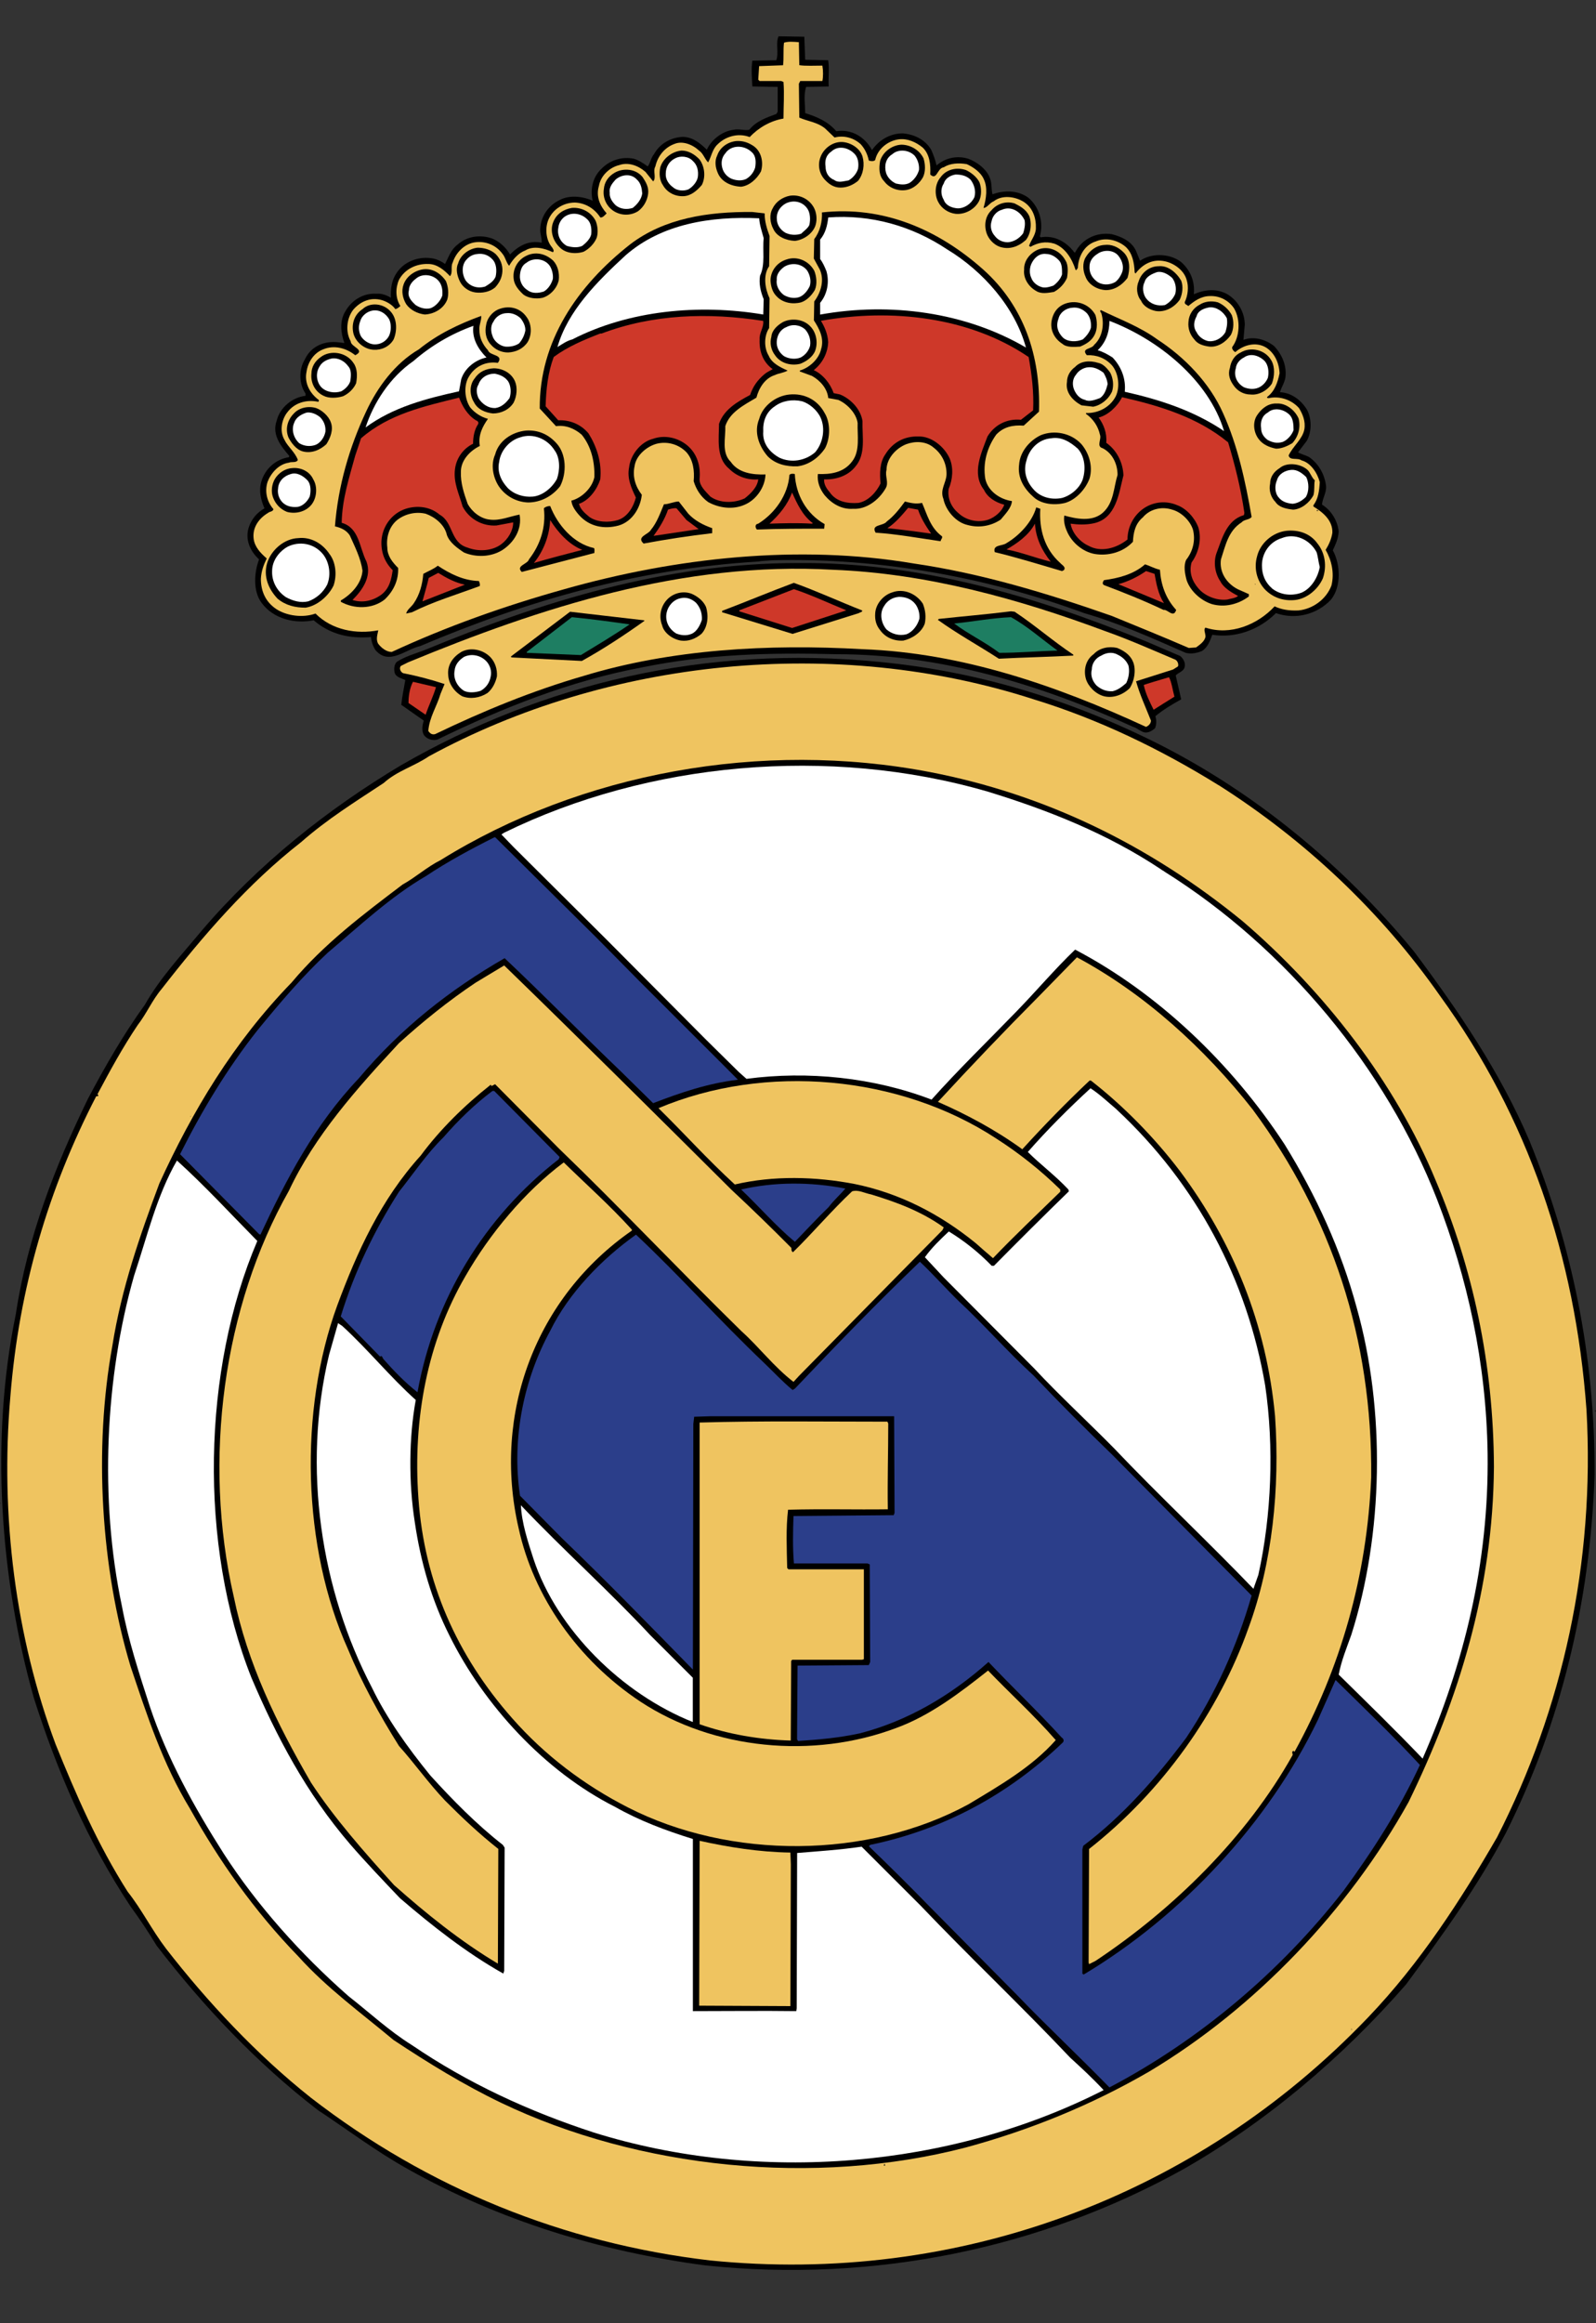 <svg width="22" height="32" viewBox="0 0 22 32" fill="none" xmlns="http://www.w3.org/2000/svg">
<rect x="0" y="0" width="22" height="32" fill="#333333" stroke="none"/>
<g clip-path="url(#clip0_472_111731)">
<path fill-rule="evenodd" clip-rule="evenodd" d="M11.099 0.823L11.416 0.83C11.435 0.948 11.416 1.066 11.423 1.191L11.112 1.197C11.074 1.309 11.099 1.439 11.099 1.558C11.255 1.607 11.41 1.67 11.528 1.807C11.733 1.775 11.92 1.881 12.02 2.068C12.113 1.931 12.268 1.837 12.443 1.837C12.598 1.85 12.748 1.918 12.835 2.061C12.866 2.13 12.891 2.198 12.91 2.279C13.029 2.174 13.194 2.139 13.345 2.186C13.463 2.229 13.606 2.329 13.65 2.466C13.675 2.534 13.662 2.603 13.681 2.677C13.83 2.621 14.023 2.615 14.172 2.721C14.322 2.845 14.39 3.057 14.334 3.256L14.346 3.269C14.527 3.237 14.695 3.325 14.807 3.474L14.819 3.48C14.912 3.293 15.112 3.194 15.323 3.225C15.448 3.256 15.597 3.318 15.659 3.455L15.715 3.592C15.865 3.486 16.113 3.486 16.275 3.604C16.406 3.716 16.474 3.872 16.456 4.053C16.599 3.99 16.773 3.965 16.929 4.059C17.069 4.149 17.155 4.303 17.159 4.469L17.14 4.681C17.277 4.631 17.439 4.669 17.564 4.768C17.669 4.88 17.738 5.029 17.719 5.197C17.707 5.272 17.663 5.334 17.644 5.402C17.794 5.409 17.93 5.502 18.017 5.645C18.08 5.763 18.086 5.944 18.012 6.074L17.893 6.23C17.93 6.255 17.993 6.267 18.049 6.298C18.179 6.391 18.26 6.535 18.279 6.696C18.285 6.79 18.229 6.864 18.223 6.951C18.348 7.026 18.441 7.175 18.453 7.325C18.447 7.418 18.41 7.499 18.372 7.58C18.478 7.773 18.491 8.078 18.348 8.258C18.154 8.466 17.856 8.539 17.588 8.445C17.352 8.681 17.022 8.793 16.711 8.743C16.68 8.824 16.649 8.917 16.568 8.967C16.493 8.998 16.413 9.011 16.344 8.992C15.877 8.787 15.417 8.581 14.944 8.445C13.594 7.947 12.113 7.68 10.651 7.717C10.589 7.723 10.514 7.723 10.446 7.735C8.785 7.835 7.26 8.277 5.792 8.899C5.593 8.942 5.363 9.173 5.176 8.955C5.141 8.901 5.12 8.839 5.114 8.775C4.815 8.799 4.548 8.737 4.324 8.544C4.075 8.594 3.777 8.532 3.609 8.308C3.484 8.146 3.503 7.885 3.571 7.705C3.441 7.586 3.372 7.418 3.434 7.25C3.472 7.145 3.547 7.056 3.646 7.002C3.596 6.89 3.565 6.759 3.602 6.634C3.652 6.46 3.801 6.324 3.982 6.298L3.988 6.28C3.87 6.143 3.745 5.987 3.814 5.795C3.857 5.614 4.031 5.471 4.212 5.452V5.421C4.119 5.291 4.119 5.086 4.2 4.955C4.28 4.78 4.448 4.7 4.635 4.712L4.747 4.724C4.697 4.588 4.679 4.42 4.76 4.289C4.853 4.127 5.014 4.034 5.195 4.046C5.257 4.04 5.332 4.065 5.388 4.102C5.382 3.978 5.4 3.86 5.463 3.766C5.568 3.598 5.78 3.524 5.973 3.561C6.029 3.573 6.085 3.599 6.135 3.636C6.184 3.542 6.215 3.437 6.309 3.368C6.433 3.256 6.62 3.225 6.788 3.287C6.881 3.325 6.974 3.406 7.03 3.505C7.149 3.387 7.285 3.306 7.466 3.343C7.472 3.281 7.441 3.213 7.447 3.151C7.454 2.983 7.559 2.827 7.721 2.752C7.852 2.684 8.032 2.703 8.169 2.765C8.132 2.597 8.175 2.429 8.299 2.317C8.414 2.203 8.577 2.155 8.735 2.186C8.803 2.205 8.866 2.248 8.928 2.292C8.965 2.249 8.971 2.174 9.015 2.124C9.09 1.987 9.226 1.906 9.376 1.888C9.519 1.869 9.643 1.962 9.743 2.062C9.805 1.925 9.955 1.807 10.11 1.788C10.191 1.77 10.247 1.801 10.328 1.788C10.421 1.67 10.564 1.62 10.701 1.57L10.72 1.539V1.197L10.371 1.191C10.365 1.085 10.353 0.954 10.371 0.836L10.701 0.83C10.738 0.724 10.689 0.593 10.732 0.5L11.087 0.506L11.099 0.823H11.099Z" fill="black"/>
<path fill-rule="evenodd" clip-rule="evenodd" d="M11.018 0.898C11.105 0.911 11.23 0.904 11.336 0.904C11.348 0.973 11.348 1.06 11.336 1.116H11.031L11.012 1.153L11.018 1.62C11.13 1.67 11.267 1.682 11.373 1.769L11.504 1.894C11.632 1.861 11.768 1.897 11.865 1.987C11.921 2.049 11.958 2.124 11.976 2.211C11.995 2.217 12.033 2.23 12.064 2.205C12.095 2.055 12.238 1.937 12.393 1.919C12.512 1.906 12.624 1.956 12.717 2.031C12.817 2.124 12.829 2.267 12.823 2.404C12.916 2.491 12.916 2.317 13.009 2.304C13.097 2.248 13.215 2.242 13.327 2.261C13.408 2.298 13.514 2.367 13.557 2.46C13.619 2.578 13.595 2.74 13.557 2.864C13.607 2.864 13.638 2.796 13.7 2.771C13.812 2.684 13.992 2.703 14.117 2.784C14.236 2.864 14.285 3.001 14.279 3.151C14.273 3.244 14.211 3.306 14.185 3.387L14.204 3.4C14.304 3.344 14.409 3.319 14.534 3.356C14.683 3.412 14.777 3.562 14.826 3.717C14.838 3.73 14.845 3.705 14.857 3.692C14.864 3.537 14.944 3.375 15.106 3.325C15.237 3.269 15.399 3.3 15.517 3.4C15.61 3.487 15.635 3.618 15.641 3.754L15.653 3.767C15.747 3.642 15.884 3.562 16.058 3.599C16.176 3.624 16.319 3.717 16.357 3.854C16.388 3.948 16.375 4.072 16.332 4.159C16.325 4.19 16.357 4.196 16.381 4.215C16.462 4.147 16.556 4.078 16.68 4.078C16.812 4.073 16.936 4.137 17.01 4.246C17.103 4.402 17.091 4.638 16.985 4.781C16.979 4.806 17.003 4.837 17.028 4.85C17.134 4.756 17.308 4.7 17.452 4.787C17.57 4.862 17.632 4.999 17.638 5.142C17.613 5.267 17.57 5.391 17.47 5.465C17.458 5.478 17.47 5.484 17.489 5.484C17.626 5.453 17.794 5.496 17.906 5.621C17.955 5.702 17.999 5.801 17.98 5.913C17.955 6.05 17.819 6.149 17.763 6.274C17.781 6.349 17.881 6.299 17.943 6.342C18.067 6.374 18.161 6.517 18.192 6.641C18.186 6.753 18.173 6.871 18.105 6.958V6.977C18.229 7.052 18.372 7.164 18.366 7.338C18.353 7.425 18.316 7.506 18.273 7.574C18.353 7.711 18.397 7.892 18.353 8.066C18.279 8.259 18.092 8.389 17.9 8.408C17.768 8.414 17.663 8.396 17.57 8.352C17.333 8.607 16.96 8.757 16.617 8.645C16.586 8.669 16.617 8.719 16.617 8.769C16.605 8.837 16.537 8.881 16.487 8.918L16.387 8.925C16.027 8.769 15.672 8.626 15.324 8.483C14.434 8.172 13.532 7.898 12.592 7.761C11.012 7.494 9.314 7.68 7.777 8.116C6.955 8.346 6.165 8.626 5.4 8.98C5.326 8.98 5.257 8.924 5.214 8.868C5.176 8.806 5.207 8.731 5.214 8.682C4.915 8.738 4.579 8.682 4.349 8.451C4.175 8.514 3.951 8.483 3.808 8.389C3.658 8.289 3.596 8.14 3.596 7.972C3.602 7.866 3.634 7.779 3.677 7.692C3.59 7.618 3.509 7.531 3.496 7.418C3.478 7.263 3.571 7.138 3.696 7.064C3.714 7.045 3.758 7.051 3.77 7.014C3.677 6.908 3.646 6.765 3.689 6.635C3.739 6.51 3.845 6.392 3.982 6.373C4.019 6.355 4.082 6.38 4.106 6.336C4.069 6.23 3.963 6.149 3.92 6.056C3.851 5.938 3.882 5.776 3.963 5.676C4.063 5.546 4.225 5.502 4.38 5.533C4.393 5.54 4.399 5.515 4.393 5.508C4.274 5.421 4.193 5.278 4.225 5.123C4.243 4.992 4.324 4.861 4.455 4.812C4.604 4.749 4.772 4.793 4.897 4.893C5.046 4.818 4.834 4.781 4.834 4.7C4.76 4.569 4.778 4.389 4.866 4.27C4.965 4.152 5.108 4.09 5.264 4.134C5.326 4.152 5.407 4.196 5.45 4.258C5.475 4.252 5.5 4.233 5.519 4.215C5.45 4.109 5.45 3.966 5.5 3.854C5.581 3.704 5.743 3.63 5.904 3.636C6.022 3.636 6.122 3.717 6.203 3.804C6.246 3.754 6.209 3.673 6.24 3.617C6.284 3.48 6.402 3.356 6.551 3.337C6.695 3.318 6.838 3.377 6.924 3.493C6.968 3.543 6.974 3.611 7.018 3.661C7.068 3.574 7.142 3.487 7.242 3.449C7.354 3.381 7.503 3.418 7.621 3.474C7.646 3.456 7.621 3.425 7.609 3.406C7.522 3.306 7.509 3.132 7.565 3.014C7.628 2.877 7.771 2.79 7.926 2.79C8.069 2.796 8.194 2.871 8.275 2.995C8.306 3.002 8.337 2.964 8.362 2.939C8.268 2.833 8.212 2.703 8.256 2.56C8.281 2.417 8.405 2.305 8.536 2.274C8.66 2.23 8.797 2.28 8.897 2.367L9.003 2.498C9.052 2.454 8.996 2.354 9.034 2.292C9.065 2.155 9.158 2.031 9.301 1.981C9.407 1.938 9.544 1.988 9.637 2.075C9.693 2.112 9.712 2.187 9.761 2.237C9.805 2.162 9.817 2.056 9.892 1.988C9.998 1.882 10.172 1.826 10.334 1.888C10.458 1.757 10.62 1.664 10.8 1.633C10.8 1.465 10.813 1.297 10.8 1.129L10.769 1.116H10.471L10.452 1.098L10.464 0.911L10.794 0.899C10.807 0.799 10.794 0.687 10.807 0.588C10.863 0.569 10.937 0.575 11.012 0.581L11.018 0.898V0.898Z" fill="#EFC460"/>
<path fill-rule="evenodd" clip-rule="evenodd" d="M10.396 2.018C10.496 2.093 10.527 2.236 10.49 2.36C10.434 2.466 10.328 2.559 10.216 2.572C10.073 2.565 9.942 2.503 9.893 2.379C9.861 2.304 9.849 2.217 9.886 2.142C9.924 2.03 10.029 1.956 10.148 1.943C10.241 1.937 10.316 1.962 10.397 2.018L10.396 2.018ZM11.889 2.155C11.921 2.267 11.902 2.398 11.828 2.491C11.759 2.547 11.678 2.584 11.585 2.584C11.492 2.584 11.423 2.534 11.367 2.472C11.29 2.388 11.269 2.267 11.311 2.161C11.355 2.043 11.479 1.95 11.61 1.956C11.722 1.962 11.852 2.037 11.889 2.155V2.155ZM12.73 2.18C12.755 2.261 12.761 2.36 12.723 2.441C12.674 2.528 12.593 2.596 12.505 2.615C12.381 2.64 12.257 2.59 12.188 2.497C12.114 2.422 12.114 2.317 12.132 2.217C12.169 2.093 12.294 1.999 12.425 1.993C12.537 1.993 12.667 2.055 12.73 2.18V2.18Z" fill="black"/>
<path fill-rule="evenodd" clip-rule="evenodd" d="M10.366 2.099C10.422 2.149 10.422 2.236 10.409 2.31C10.388 2.376 10.344 2.431 10.284 2.466C10.216 2.497 10.135 2.484 10.079 2.46C10.024 2.434 9.981 2.387 9.961 2.329C9.936 2.254 9.943 2.173 9.999 2.111C10.079 1.993 10.26 1.993 10.366 2.099V2.099ZM11.784 2.124C11.828 2.174 11.84 2.248 11.828 2.323C11.809 2.391 11.753 2.454 11.697 2.485C11.622 2.497 11.554 2.522 11.498 2.478C11.417 2.447 11.38 2.372 11.38 2.298C11.367 2.211 11.386 2.136 11.461 2.086C11.554 1.999 11.697 2.03 11.784 2.124V2.124ZM12.611 2.149C12.649 2.198 12.674 2.267 12.668 2.341C12.648 2.412 12.604 2.474 12.543 2.516C12.481 2.553 12.406 2.541 12.35 2.528C12.282 2.497 12.232 2.441 12.213 2.379C12.188 2.285 12.207 2.18 12.3 2.124C12.382 2.049 12.531 2.061 12.612 2.149H12.611Z" fill="white"/>
<path fill-rule="evenodd" clip-rule="evenodd" d="M9.644 2.198C9.712 2.292 9.731 2.435 9.675 2.547C9.606 2.628 9.525 2.696 9.426 2.702C9.308 2.709 9.196 2.652 9.14 2.553C9.09 2.485 9.084 2.385 9.102 2.304C9.14 2.18 9.264 2.086 9.395 2.074C9.488 2.074 9.575 2.124 9.644 2.198V2.198Z" fill="black"/>
<path fill-rule="evenodd" clip-rule="evenodd" d="M9.55 2.217C9.613 2.273 9.631 2.354 9.619 2.441C9.606 2.509 9.544 2.578 9.488 2.609C9.426 2.634 9.333 2.628 9.283 2.584C9.221 2.541 9.171 2.472 9.177 2.391C9.177 2.304 9.221 2.223 9.308 2.18C9.376 2.143 9.488 2.149 9.55 2.217V2.217Z" fill="white"/>
<path fill-rule="evenodd" clip-rule="evenodd" d="M13.501 2.51C13.532 2.591 13.532 2.696 13.495 2.771C13.432 2.889 13.295 2.958 13.171 2.945C13.071 2.933 12.978 2.87 12.934 2.784C12.879 2.684 12.885 2.535 12.966 2.441C13.04 2.336 13.183 2.298 13.314 2.342C13.382 2.373 13.463 2.435 13.501 2.51L13.501 2.51ZM8.859 2.441C8.903 2.509 8.946 2.578 8.934 2.671C8.921 2.765 8.872 2.852 8.797 2.908C8.695 2.973 8.564 2.973 8.461 2.908C8.359 2.843 8.305 2.723 8.324 2.603C8.331 2.509 8.386 2.429 8.473 2.379C8.592 2.31 8.766 2.323 8.859 2.441Z" fill="black"/>
<path fill-rule="evenodd" clip-rule="evenodd" d="M13.376 2.472C13.426 2.534 13.457 2.628 13.432 2.715C13.389 2.808 13.295 2.87 13.202 2.87C13.115 2.864 13.034 2.827 13.009 2.752C12.966 2.684 12.966 2.591 13.009 2.528C13.028 2.46 13.096 2.416 13.171 2.404C13.245 2.404 13.314 2.416 13.376 2.472V2.472ZM8.778 2.472C8.834 2.522 8.847 2.591 8.853 2.665C8.841 2.746 8.785 2.814 8.722 2.864C8.642 2.889 8.555 2.883 8.486 2.827C8.436 2.777 8.399 2.721 8.405 2.653C8.393 2.578 8.443 2.522 8.486 2.473C8.567 2.404 8.698 2.385 8.778 2.472V2.472Z" fill="white"/>
<path fill-rule="evenodd" clip-rule="evenodd" d="M11.218 2.858C11.255 2.926 11.267 3.02 11.242 3.101C11.205 3.219 11.074 3.306 10.956 3.318C10.838 3.312 10.707 3.262 10.658 3.15C10.614 3.069 10.602 2.951 10.651 2.87C10.695 2.777 10.788 2.715 10.888 2.696C11.021 2.676 11.152 2.74 11.218 2.858V2.858Z" fill="black"/>
<path fill-rule="evenodd" clip-rule="evenodd" d="M11.131 2.877C11.168 2.932 11.174 3.026 11.156 3.101C11.131 3.15 11.081 3.181 11.044 3.219C10.972 3.243 10.894 3.238 10.826 3.206C10.751 3.163 10.708 3.088 10.708 3.014C10.701 2.926 10.751 2.846 10.832 2.802C10.932 2.752 11.062 2.771 11.131 2.877V2.877Z" fill="white"/>
<path fill-rule="evenodd" clip-rule="evenodd" d="M14.185 2.97C14.228 3.076 14.21 3.219 14.141 3.306C14.036 3.399 13.911 3.443 13.78 3.399C13.693 3.368 13.625 3.287 13.6 3.213C13.563 3.101 13.581 2.976 13.668 2.895C13.746 2.803 13.871 2.766 13.986 2.802C14.061 2.84 14.141 2.883 14.185 2.97V2.97ZM8.212 3.045C8.237 3.107 8.249 3.2 8.225 3.275C8.193 3.356 8.119 3.43 8.044 3.468C7.926 3.505 7.789 3.486 7.714 3.405C7.621 3.318 7.577 3.175 7.627 3.057C7.671 2.945 7.77 2.883 7.882 2.864C8.013 2.852 8.15 2.92 8.212 3.045V3.045Z" fill="black"/>
<path fill-rule="evenodd" clip-rule="evenodd" d="M14.123 3.032C14.135 3.088 14.123 3.156 14.104 3.213C14.049 3.287 13.974 3.331 13.893 3.337C13.812 3.337 13.75 3.3 13.713 3.25C13.662 3.195 13.645 3.116 13.669 3.045C13.681 2.977 13.737 2.908 13.812 2.889C13.937 2.833 14.067 2.914 14.123 3.032H14.123Z" fill="white"/>
<path fill-rule="evenodd" clip-rule="evenodd" d="M13.557 3.716C14.111 4.214 14.347 4.899 14.322 5.67L14.111 5.863C13.961 5.851 13.831 5.881 13.732 5.987C13.607 6.162 13.545 6.379 13.582 6.597C13.62 6.765 13.781 6.877 13.949 6.902C13.943 6.995 13.856 7.082 13.794 7.157C13.66 7.247 13.495 7.274 13.34 7.232C13.172 7.195 13.035 7.026 13.004 6.871C12.954 6.746 13.041 6.653 13.047 6.541C13.053 6.396 12.988 6.257 12.873 6.168C12.767 6.074 12.612 6.074 12.493 6.118C12.35 6.174 12.22 6.317 12.22 6.473C12.195 6.56 12.257 6.647 12.207 6.728C12.114 6.889 11.94 7.02 11.76 7.008C11.598 7.02 11.461 6.933 11.367 6.821C11.299 6.734 11.262 6.634 11.274 6.529C11.436 6.535 11.629 6.516 11.747 6.354C11.859 6.211 11.816 5.993 11.822 5.826C11.803 5.689 11.672 5.558 11.554 5.508L11.417 5.483C11.405 5.353 11.306 5.241 11.193 5.178L11.025 5.116V5.104C11.156 5.066 11.287 4.948 11.318 4.811C11.367 4.656 11.287 4.519 11.219 4.413L11.224 4.152C11.318 4.027 11.367 3.853 11.299 3.71L11.218 3.561L11.224 3.293C11.305 3.187 11.336 3.051 11.33 2.926C12.17 2.833 12.929 3.156 13.557 3.716H13.557ZM10.54 2.939C10.54 3.051 10.571 3.15 10.608 3.25L10.602 3.667C10.515 3.791 10.546 3.978 10.608 4.109L10.602 4.519C10.534 4.619 10.527 4.787 10.596 4.899C10.639 5.004 10.757 5.06 10.857 5.104C10.807 5.135 10.732 5.141 10.682 5.166C10.539 5.21 10.459 5.353 10.427 5.477C10.259 5.577 10.06 5.676 9.998 5.869C10.004 6.031 9.942 6.236 10.073 6.361C10.178 6.516 10.378 6.541 10.552 6.535C10.546 6.709 10.427 6.883 10.265 6.952C10.098 7.026 9.905 6.995 9.761 6.915C9.656 6.84 9.594 6.734 9.562 6.628C9.575 6.485 9.556 6.336 9.463 6.23C9.357 6.12 9.2 6.075 9.052 6.112C8.915 6.149 8.766 6.274 8.747 6.423C8.716 6.566 8.76 6.703 8.847 6.815C8.828 6.996 8.716 7.182 8.53 7.238C8.324 7.294 8.125 7.251 7.988 7.101C7.932 7.039 7.883 6.971 7.876 6.896C8.019 6.859 8.162 6.722 8.193 6.573C8.2 6.361 8.15 6.149 8.019 5.988C7.92 5.901 7.795 5.851 7.664 5.87L7.44 5.627C7.434 4.706 7.951 3.941 8.691 3.362C9.158 3.008 9.755 2.914 10.371 2.92L10.54 2.939L10.54 2.939Z" fill="black"/>
<path fill-rule="evenodd" clip-rule="evenodd" d="M8.094 3.02C8.15 3.069 8.156 3.156 8.15 3.225C8.138 3.287 8.082 3.343 8.026 3.387C7.957 3.418 7.876 3.405 7.814 3.387C7.725 3.338 7.677 3.238 7.696 3.138C7.702 3.069 7.746 3.001 7.808 2.97C7.901 2.92 8.019 2.945 8.094 3.02V3.02ZM13.059 3.437C13.551 3.735 13.992 4.233 14.142 4.787C13.314 4.302 12.275 4.158 11.305 4.333V4.171C11.404 4.053 11.435 3.885 11.392 3.735C11.367 3.673 11.342 3.617 11.305 3.567V3.3C11.379 3.213 11.404 3.107 11.417 2.995C12.008 2.951 12.574 3.113 13.059 3.437L13.059 3.437ZM10.465 3.007C10.471 3.101 10.502 3.187 10.527 3.281C10.508 3.443 10.552 3.642 10.477 3.797C10.459 3.903 10.483 4.015 10.527 4.121L10.521 4.332C9.631 4.183 8.667 4.276 7.889 4.675C7.814 4.693 7.746 4.743 7.684 4.78C7.827 4.283 8.225 3.884 8.623 3.517C9.121 3.082 9.799 2.976 10.465 3.007L10.465 3.007Z" fill="white"/>
<path fill-rule="evenodd" clip-rule="evenodd" d="M15.486 3.474C15.579 3.561 15.579 3.71 15.542 3.828C15.467 3.928 15.362 3.996 15.243 3.996C15.119 3.99 15.001 3.916 14.963 3.81C14.926 3.729 14.92 3.623 14.963 3.548C15.02 3.449 15.113 3.38 15.225 3.374C15.318 3.362 15.411 3.399 15.486 3.474L15.486 3.474ZM6.832 3.499C6.894 3.561 6.932 3.648 6.925 3.741C6.919 3.828 6.882 3.897 6.825 3.959C6.751 4.022 6.645 4.04 6.552 4.028C6.458 4.015 6.377 3.953 6.34 3.878C6.303 3.804 6.278 3.704 6.315 3.629C6.347 3.511 6.465 3.424 6.583 3.412C6.67 3.412 6.763 3.437 6.832 3.499V3.499ZM14.69 3.592C14.727 3.654 14.721 3.754 14.708 3.828C14.671 3.911 14.607 3.978 14.528 4.021C14.447 4.034 14.354 4.053 14.285 4.009C14.173 3.947 14.104 3.828 14.117 3.716C14.111 3.592 14.198 3.486 14.31 3.437C14.453 3.381 14.615 3.449 14.689 3.592L14.69 3.592Z" fill="black"/>
<path fill-rule="evenodd" clip-rule="evenodd" d="M15.417 3.524C15.461 3.58 15.492 3.654 15.473 3.735C15.455 3.791 15.417 3.853 15.374 3.884C15.287 3.934 15.181 3.928 15.113 3.872C15.044 3.816 15.013 3.747 15.019 3.667C15.019 3.598 15.063 3.536 15.125 3.499C15.206 3.437 15.349 3.437 15.417 3.524Z" fill="white"/>
<path fill-rule="evenodd" clip-rule="evenodd" d="M7.627 3.592C7.689 3.66 7.714 3.76 7.702 3.86C7.677 3.972 7.584 4.071 7.478 4.102C7.391 4.121 7.285 4.108 7.217 4.059C7.148 3.996 7.086 3.922 7.08 3.835C7.066 3.705 7.136 3.58 7.254 3.524C7.378 3.461 7.522 3.492 7.627 3.592L7.627 3.592Z" fill="black"/>
<path fill-rule="evenodd" clip-rule="evenodd" d="M6.788 3.573C6.844 3.629 6.85 3.729 6.832 3.81C6.807 3.872 6.751 3.909 6.688 3.947C6.583 3.978 6.483 3.947 6.421 3.866C6.365 3.779 6.359 3.648 6.433 3.573C6.471 3.53 6.52 3.505 6.576 3.499C6.657 3.487 6.732 3.511 6.788 3.573H6.788ZM14.602 3.592C14.64 3.635 14.64 3.71 14.64 3.779C14.621 3.841 14.571 3.897 14.521 3.934C14.466 3.953 14.403 3.971 14.354 3.953C14.291 3.934 14.235 3.884 14.216 3.828C14.185 3.766 14.192 3.679 14.222 3.623C14.26 3.548 14.328 3.486 14.422 3.498C14.49 3.499 14.552 3.536 14.602 3.592L14.602 3.592Z" fill="white"/>
<path fill-rule="evenodd" clip-rule="evenodd" d="M11.224 3.729C11.255 3.804 11.268 3.916 11.231 3.996C11.187 4.071 11.118 4.14 11.044 4.164C10.926 4.196 10.795 4.171 10.714 4.09C10.646 4.028 10.627 3.947 10.621 3.866C10.621 3.729 10.714 3.611 10.845 3.573C10.988 3.524 11.149 3.592 11.224 3.729L11.224 3.729Z" fill="black"/>
<path fill-rule="evenodd" clip-rule="evenodd" d="M7.578 3.661C7.609 3.71 7.627 3.779 7.621 3.841C7.602 3.909 7.559 3.978 7.497 4.015C7.422 4.04 7.335 4.046 7.272 3.997C7.201 3.954 7.16 3.874 7.167 3.791C7.173 3.723 7.192 3.654 7.26 3.617C7.347 3.548 7.503 3.555 7.578 3.661H7.578ZM11.124 3.723C11.162 3.779 11.186 3.866 11.162 3.941C11.13 4.009 11.074 4.077 11.006 4.096C10.931 4.115 10.863 4.096 10.807 4.065C10.738 4.015 10.695 3.934 10.707 3.854C10.701 3.779 10.75 3.717 10.813 3.673C10.906 3.617 11.043 3.623 11.124 3.723H11.124Z" fill="white"/>
<path fill-rule="evenodd" clip-rule="evenodd" d="M16.282 3.866C16.313 3.947 16.3 4.046 16.263 4.127C16.189 4.233 16.058 4.307 15.927 4.283C15.84 4.264 15.759 4.214 15.728 4.14C15.666 4.065 15.66 3.953 15.697 3.872C15.734 3.754 15.846 3.667 15.971 3.667C16.095 3.654 16.213 3.748 16.282 3.866ZM6.147 3.872C6.178 3.947 6.19 4.046 6.165 4.127C6.116 4.252 5.985 4.326 5.855 4.332C5.755 4.32 5.655 4.27 5.599 4.189C5.55 4.108 5.531 4.009 5.562 3.922C5.599 3.81 5.711 3.729 5.83 3.71C5.954 3.692 6.072 3.76 6.147 3.872H6.147Z" fill="black"/>
<path fill-rule="evenodd" clip-rule="evenodd" d="M16.158 3.828C16.201 3.884 16.22 3.965 16.201 4.046C16.173 4.113 16.122 4.168 16.058 4.202C15.953 4.22 15.859 4.189 15.797 4.108C15.754 4.046 15.741 3.953 15.778 3.884C15.797 3.81 15.878 3.772 15.953 3.747C16.021 3.735 16.096 3.772 16.158 3.828V3.828ZM6.048 3.872C6.091 3.922 6.104 3.996 6.097 4.071C6.072 4.146 6.004 4.22 5.936 4.245C5.861 4.264 5.786 4.239 5.73 4.202C5.668 4.146 5.612 4.084 5.637 3.997C5.637 3.934 5.68 3.878 5.73 3.841C5.818 3.76 5.973 3.779 6.048 3.872V3.872Z" fill="white"/>
<path fill-rule="evenodd" clip-rule="evenodd" d="M16.979 4.339C17.01 4.42 17.01 4.532 16.967 4.613C16.898 4.712 16.786 4.787 16.668 4.774C16.581 4.762 16.506 4.737 16.463 4.675C16.404 4.611 16.374 4.525 16.382 4.438C16.386 4.335 16.446 4.243 16.538 4.196C16.606 4.152 16.699 4.14 16.787 4.164C16.868 4.199 16.936 4.261 16.979 4.339H16.979ZM15.1 4.339C15.125 4.42 15.131 4.532 15.088 4.613C15.044 4.7 14.963 4.743 14.889 4.774C14.808 4.78 14.702 4.787 14.646 4.737C14.528 4.662 14.472 4.538 14.497 4.413C14.515 4.32 14.565 4.239 14.652 4.196C14.816 4.117 15.013 4.179 15.1 4.339ZM5.388 4.295C5.476 4.395 5.476 4.557 5.426 4.675C5.37 4.774 5.258 4.824 5.152 4.818C5.021 4.811 4.903 4.712 4.872 4.594C4.841 4.463 4.884 4.332 4.997 4.258C5.102 4.158 5.289 4.177 5.388 4.295ZM7.261 4.37C7.329 4.463 7.336 4.606 7.273 4.712C7.211 4.805 7.112 4.849 7.006 4.855C6.912 4.856 6.823 4.815 6.763 4.743C6.695 4.668 6.682 4.569 6.701 4.476C6.713 4.388 6.782 4.301 6.863 4.264C7.006 4.202 7.168 4.233 7.261 4.37Z" fill="black"/>
<path fill-rule="evenodd" clip-rule="evenodd" d="M16.911 4.382C16.923 4.451 16.911 4.513 16.892 4.575C16.836 4.669 16.743 4.706 16.662 4.7C16.587 4.687 16.519 4.631 16.494 4.575C16.444 4.507 16.456 4.426 16.494 4.357C16.513 4.277 16.6 4.245 16.674 4.233C16.768 4.227 16.861 4.289 16.911 4.382ZM14.982 4.314C15.026 4.364 15.044 4.438 15.038 4.513C15.02 4.575 14.976 4.631 14.926 4.675C14.839 4.712 14.721 4.712 14.652 4.65C14.578 4.575 14.553 4.488 14.591 4.389C14.609 4.308 14.69 4.245 14.777 4.239C14.858 4.227 14.926 4.258 14.982 4.314V4.314Z" fill="white"/>
<path fill-rule="evenodd" clip-rule="evenodd" d="M15.953 4.675C16.326 4.917 16.674 5.272 16.861 5.695C17.06 6.137 17.166 6.622 17.253 7.12C17.222 7.163 17.153 7.151 17.116 7.194C16.929 7.312 16.892 7.518 16.83 7.705C16.805 7.879 16.905 8.034 17.06 8.115L17.215 8.184V8.215C17.066 8.327 16.879 8.37 16.705 8.321C16.55 8.271 16.407 8.14 16.357 7.991C16.332 7.898 16.313 7.792 16.351 7.711C16.444 7.593 16.482 7.443 16.444 7.294C16.401 7.163 16.276 7.051 16.158 7.02C16.009 6.971 15.847 7.014 15.754 7.126C15.648 7.213 15.623 7.337 15.617 7.462C15.48 7.611 15.268 7.661 15.088 7.63C14.92 7.599 14.771 7.468 14.708 7.319C14.677 7.25 14.659 7.176 14.671 7.101C14.826 7.144 15.051 7.194 15.2 7.064C15.355 6.927 15.349 6.721 15.405 6.541C15.405 6.379 15.324 6.236 15.2 6.174C15.107 6.149 15.188 6.05 15.162 5.987C15.137 5.871 15.068 5.769 14.97 5.701V5.689C15.131 5.695 15.3 5.614 15.38 5.459C15.443 5.328 15.417 5.141 15.331 5.036C15.237 4.93 15.113 4.886 14.982 4.893C14.895 4.793 15.051 4.812 15.082 4.75C15.2 4.644 15.225 4.457 15.181 4.314C15.169 4.295 15.156 4.283 15.175 4.271C15.424 4.395 15.704 4.494 15.953 4.675H15.953Z" fill="black"/>
<path fill-rule="evenodd" clip-rule="evenodd" d="M5.363 4.395C5.395 4.457 5.395 4.557 5.363 4.625C5.323 4.703 5.24 4.75 5.152 4.743C5.077 4.737 5.002 4.681 4.972 4.625C4.942 4.562 4.939 4.49 4.965 4.426C4.984 4.351 5.059 4.289 5.139 4.277C5.233 4.264 5.314 4.314 5.363 4.395L5.363 4.395ZM7.18 4.388C7.211 4.432 7.242 4.482 7.242 4.55C7.23 4.617 7.2 4.679 7.155 4.73C7.099 4.768 7.025 4.78 6.962 4.774C6.881 4.761 6.807 4.693 6.788 4.625C6.763 4.562 6.763 4.481 6.801 4.432C6.835 4.36 6.908 4.314 6.987 4.313C7.049 4.307 7.124 4.332 7.18 4.388V4.388Z" fill="white"/>
<path fill-rule="evenodd" clip-rule="evenodd" d="M14.179 4.917C14.222 5.154 14.253 5.402 14.241 5.652L14.073 5.782C13.874 5.763 13.706 5.857 13.612 6.012C13.531 6.23 13.388 6.523 13.563 6.746C13.612 6.852 13.724 6.921 13.843 6.952C13.812 7.045 13.712 7.126 13.625 7.157C13.476 7.207 13.313 7.163 13.214 7.07C13.108 6.983 13.058 6.859 13.077 6.734C13.133 6.603 13.146 6.441 13.089 6.311C13.015 6.149 12.835 6.006 12.66 6.012C12.467 6.006 12.306 6.093 12.206 6.255C12.125 6.367 12.125 6.522 12.138 6.659C12.082 6.777 11.97 6.902 11.833 6.927C11.677 6.939 11.522 6.908 11.435 6.777C11.391 6.728 11.354 6.665 11.36 6.603C11.515 6.609 11.684 6.56 11.789 6.429C11.939 6.255 11.883 6.018 11.889 5.8C11.864 5.632 11.721 5.49 11.578 5.433L11.491 5.415C11.447 5.284 11.341 5.154 11.217 5.098C11.337 5.004 11.41 4.863 11.416 4.712C11.41 4.6 11.366 4.5 11.316 4.419C12.281 4.245 13.363 4.363 14.178 4.917L14.179 4.917ZM10.52 4.42C10.533 4.507 10.464 4.581 10.471 4.675C10.464 4.837 10.514 4.986 10.651 5.085C10.62 5.104 10.576 5.123 10.545 5.148C10.439 5.235 10.377 5.328 10.34 5.44C10.166 5.533 9.979 5.639 9.911 5.838C9.911 6.043 9.867 6.305 10.048 6.454C10.153 6.561 10.302 6.616 10.452 6.603C10.44 6.709 10.352 6.796 10.265 6.865C10.116 6.933 9.923 6.933 9.792 6.84C9.73 6.772 9.643 6.697 9.643 6.603C9.661 6.423 9.612 6.249 9.469 6.131C9.338 6.025 9.158 5.988 9.002 6.044C8.828 6.087 8.691 6.268 8.672 6.436C8.641 6.591 8.703 6.722 8.765 6.853C8.734 6.977 8.653 7.12 8.517 7.163C8.392 7.201 8.23 7.195 8.124 7.12C8.056 7.064 8 7.014 7.981 6.94C8.124 6.89 8.23 6.74 8.274 6.604C8.299 6.367 8.224 6.149 8.112 5.969C8.006 5.844 7.857 5.782 7.695 5.789L7.521 5.596C7.528 5.359 7.553 5.129 7.633 4.917C7.826 4.774 8.05 4.681 8.274 4.594H8.293C8.996 4.327 9.761 4.302 10.52 4.42L10.52 4.42Z" fill="#CE3829"/>
<path fill-rule="evenodd" clip-rule="evenodd" d="M6.608 4.544C6.608 4.65 6.651 4.743 6.726 4.824C6.751 4.905 6.95 4.88 6.863 4.998C6.695 4.973 6.546 5.048 6.465 5.185C6.39 5.303 6.402 5.496 6.483 5.614C6.546 5.689 6.633 5.745 6.726 5.769C6.652 5.875 6.589 5.993 6.614 6.143C6.484 6.205 6.353 6.336 6.353 6.497C6.347 6.653 6.396 6.796 6.446 6.939C6.502 7.045 6.621 7.144 6.751 7.157C6.894 7.175 7.025 7.113 7.162 7.088C7.199 7.288 7.087 7.474 6.919 7.58C6.764 7.673 6.565 7.68 6.397 7.611C6.303 7.549 6.198 7.474 6.16 7.369C6.129 7.225 5.992 7.12 5.868 7.076C5.734 7.045 5.593 7.075 5.482 7.157C5.37 7.244 5.32 7.393 5.339 7.543C5.339 7.655 5.407 7.742 5.488 7.823C5.495 7.991 5.426 8.14 5.302 8.258C5.127 8.395 4.878 8.389 4.698 8.289V8.271C4.847 8.184 4.984 8.035 4.997 7.86C4.972 7.686 4.891 7.53 4.822 7.375C4.773 7.3 4.698 7.269 4.617 7.25C4.661 6.69 4.816 6.161 5.046 5.67C5.202 5.334 5.445 5.004 5.774 4.812C6.035 4.6 6.328 4.463 6.633 4.351C6.639 4.414 6.602 4.476 6.608 4.544L6.608 4.544ZM11.162 4.488C11.249 4.569 11.28 4.712 11.237 4.83C11.205 4.917 11.112 4.98 11.031 5.011C10.901 5.042 10.758 5.004 10.683 4.892C10.627 4.82 10.609 4.725 10.633 4.637C10.64 4.55 10.714 4.482 10.789 4.438C10.895 4.382 11.063 4.388 11.162 4.488L11.162 4.488Z" fill="black"/>
<path fill-rule="evenodd" clip-rule="evenodd" d="M16.873 5.938C16.45 5.652 15.976 5.502 15.504 5.396C15.523 5.216 15.454 5.048 15.336 4.924C15.268 4.88 15.199 4.843 15.131 4.824C15.243 4.718 15.293 4.575 15.293 4.42C15.952 4.669 16.661 5.228 16.873 5.938V5.938ZM6.526 4.488C6.501 4.662 6.594 4.812 6.706 4.924C6.557 4.955 6.408 5.067 6.358 5.222L6.327 5.39C5.873 5.49 5.419 5.608 5.039 5.888C5.151 5.546 5.375 5.197 5.699 4.973C5.942 4.761 6.222 4.597 6.526 4.488ZM11.099 4.538C11.149 4.594 11.18 4.675 11.167 4.762C11.148 4.832 11.101 4.89 11.037 4.924C10.962 4.955 10.869 4.942 10.806 4.905C10.738 4.855 10.701 4.781 10.707 4.7C10.713 4.619 10.756 4.538 10.837 4.507C10.922 4.46 11.027 4.473 11.099 4.538L11.099 4.538Z" fill="white"/>
<path fill-rule="evenodd" clip-rule="evenodd" d="M17.526 4.967C17.576 5.054 17.57 5.185 17.532 5.284C17.47 5.378 17.352 5.446 17.24 5.434C17.14 5.434 17.059 5.384 17.009 5.315C16.954 5.241 16.922 5.16 16.954 5.067C16.966 4.98 17.016 4.893 17.103 4.855C17.234 4.774 17.439 4.811 17.526 4.967H17.526ZM4.871 4.998C4.927 5.073 4.927 5.178 4.909 5.278C4.877 5.353 4.809 5.421 4.728 5.458C4.647 5.483 4.535 5.49 4.461 5.452C4.342 5.396 4.28 5.272 4.293 5.147C4.293 5.054 4.342 4.973 4.423 4.917C4.554 4.818 4.772 4.849 4.871 4.998V4.998Z" fill="black"/>
<path fill-rule="evenodd" clip-rule="evenodd" d="M17.433 4.973C17.483 5.029 17.495 5.123 17.477 5.204C17.456 5.255 17.419 5.299 17.371 5.328C17.296 5.372 17.209 5.359 17.147 5.334C17.047 5.278 17.004 5.173 17.035 5.073C17.041 5.011 17.085 4.955 17.147 4.924C17.234 4.861 17.352 4.893 17.433 4.973V4.973ZM4.797 5.042C4.847 5.091 4.84 5.178 4.828 5.253C4.809 5.309 4.76 5.359 4.704 5.39C4.61 5.421 4.492 5.402 4.424 5.328C4.361 5.253 4.349 5.135 4.405 5.048C4.442 4.979 4.517 4.948 4.585 4.936C4.666 4.93 4.747 4.973 4.797 5.041L4.797 5.042Z" fill="white"/>
<path fill-rule="evenodd" clip-rule="evenodd" d="M15.305 5.135C15.343 5.21 15.355 5.303 15.33 5.39C15.28 5.502 15.174 5.583 15.069 5.602L14.907 5.583C14.783 5.515 14.683 5.403 14.708 5.26C14.708 5.179 14.751 5.104 14.82 5.054C14.895 4.973 15.019 4.961 15.137 4.998C15.206 5.011 15.262 5.073 15.305 5.135L15.305 5.135Z" fill="black"/>
<path fill-rule="evenodd" clip-rule="evenodd" d="M15.212 5.135C15.237 5.178 15.262 5.228 15.268 5.291C15.25 5.365 15.225 5.44 15.163 5.483C15.094 5.508 15.013 5.539 14.957 5.508C14.877 5.49 14.833 5.428 14.808 5.372C14.777 5.303 14.783 5.216 14.833 5.16C14.864 5.11 14.92 5.073 14.982 5.061C15.069 5.048 15.138 5.079 15.213 5.135H15.212Z" fill="white"/>
<path fill-rule="evenodd" clip-rule="evenodd" d="M7.099 5.253C7.136 5.34 7.124 5.458 7.08 5.546C7.018 5.645 6.906 5.695 6.794 5.695C6.688 5.683 6.582 5.639 6.533 5.539C6.47 5.44 6.47 5.297 6.545 5.21C6.607 5.117 6.7 5.079 6.806 5.073C6.924 5.073 7.049 5.135 7.099 5.253Z" fill="black"/>
<path fill-rule="evenodd" clip-rule="evenodd" d="M7.005 5.253C7.043 5.315 7.049 5.409 7.024 5.483C6.974 5.552 6.912 5.608 6.831 5.62C6.732 5.626 6.644 5.564 6.595 5.483C6.57 5.427 6.558 5.353 6.595 5.297C6.626 5.204 6.713 5.147 6.819 5.147C6.887 5.16 6.956 5.185 7.005 5.253Z" fill="white"/>
<path fill-rule="evenodd" clip-rule="evenodd" d="M11.367 5.689C11.448 5.819 11.448 6.031 11.373 6.174C11.286 6.305 11.149 6.404 10.993 6.423C10.838 6.429 10.689 6.392 10.583 6.286C10.459 6.143 10.39 5.95 10.465 5.77C10.514 5.589 10.695 5.452 10.882 5.434C11.08 5.415 11.267 5.502 11.367 5.689Z" fill="black"/>
<path fill-rule="evenodd" clip-rule="evenodd" d="M16.929 6.093C17.023 6.404 17.103 6.722 17.153 7.064L17.147 7.095C16.91 7.163 16.848 7.412 16.774 7.605C16.724 7.73 16.742 7.891 16.823 8.009C16.867 8.097 16.973 8.159 17.066 8.209C17.029 8.24 16.96 8.246 16.917 8.258C16.774 8.277 16.606 8.209 16.518 8.103C16.431 8.003 16.388 7.879 16.425 7.748C16.524 7.611 16.568 7.425 16.518 7.263C16.469 7.132 16.351 7.002 16.226 6.958C16.075 6.893 15.902 6.91 15.766 7.002C15.625 7.099 15.542 7.26 15.542 7.431C15.386 7.555 15.174 7.611 15.006 7.518C14.882 7.462 14.777 7.338 14.758 7.213C14.851 7.226 14.969 7.232 15.081 7.207C15.386 7.138 15.423 6.796 15.486 6.547C15.479 6.367 15.392 6.199 15.249 6.099C15.261 5.963 15.212 5.844 15.144 5.751C15.274 5.72 15.405 5.596 15.467 5.471C15.983 5.589 16.506 5.745 16.929 6.093V6.093ZM6.558 5.788C6.576 5.794 6.607 5.813 6.589 5.844C6.539 5.919 6.521 6.019 6.521 6.112C6.384 6.179 6.291 6.31 6.272 6.46C6.247 6.647 6.328 6.802 6.377 6.977C6.467 7.149 6.65 7.251 6.844 7.238L7.074 7.195C7.074 7.307 7.006 7.425 6.906 7.499C6.776 7.593 6.589 7.599 6.446 7.543C6.203 7.474 6.253 7.195 6.06 7.089C5.929 6.977 5.749 6.958 5.593 7.008C5.401 7.07 5.27 7.25 5.258 7.45C5.251 7.605 5.301 7.742 5.413 7.854C5.395 7.978 5.37 8.103 5.258 8.19C5.139 8.277 4.997 8.308 4.859 8.264C4.996 8.128 5.127 7.941 5.052 7.736C4.953 7.543 4.953 7.269 4.71 7.201C4.716 6.871 4.816 6.572 4.897 6.274L4.977 6.037C5.363 5.701 5.849 5.596 6.328 5.477C6.371 5.589 6.44 5.714 6.558 5.788L6.558 5.788Z" fill="#CE3829"/>
<path fill-rule="evenodd" clip-rule="evenodd" d="M11.311 5.751C11.379 5.9 11.348 6.099 11.236 6.23C11.099 6.348 10.906 6.379 10.745 6.305C10.608 6.23 10.508 6.106 10.521 5.944C10.514 5.807 10.558 5.676 10.682 5.595C10.782 5.521 10.919 5.496 11.056 5.527C11.155 5.558 11.261 5.645 11.311 5.751H11.311Z" fill="white"/>
<path fill-rule="evenodd" clip-rule="evenodd" d="M17.9 5.763C17.931 5.882 17.9 6.012 17.813 6.105C17.738 6.149 17.664 6.18 17.589 6.18C17.495 6.161 17.408 6.124 17.352 6.05C17.278 5.956 17.265 5.813 17.328 5.72C17.39 5.626 17.483 5.552 17.601 5.558C17.72 5.552 17.844 5.639 17.9 5.763V5.763ZM4.561 5.819C4.598 5.919 4.555 6.031 4.499 6.118C4.412 6.199 4.294 6.249 4.175 6.218C4.082 6.193 4.014 6.099 3.976 6.025C3.926 5.9 3.97 5.776 4.051 5.695C4.125 5.614 4.25 5.589 4.356 5.62C4.43 5.645 4.53 5.726 4.561 5.819Z" fill="black"/>
<path fill-rule="evenodd" clip-rule="evenodd" d="M17.776 5.714C17.825 5.763 17.831 5.844 17.831 5.925C17.807 5.993 17.744 6.062 17.682 6.087C17.601 6.112 17.539 6.093 17.477 6.062C17.415 6.018 17.384 5.962 17.384 5.9C17.371 5.807 17.396 5.726 17.477 5.682C17.558 5.608 17.695 5.633 17.776 5.714ZM4.411 5.745C4.461 5.795 4.492 5.863 4.486 5.944C4.474 6.018 4.418 6.105 4.343 6.13C4.27 6.154 4.191 6.145 4.125 6.105C4.044 6.031 4.013 5.913 4.057 5.819C4.082 5.745 4.163 5.701 4.231 5.682C4.293 5.676 4.355 5.701 4.411 5.745L4.411 5.745Z" fill="white"/>
<path fill-rule="evenodd" clip-rule="evenodd" d="M7.671 6.106C7.808 6.255 7.814 6.516 7.721 6.697C7.609 6.84 7.447 6.921 7.279 6.921C7.116 6.915 6.966 6.832 6.875 6.697C6.794 6.572 6.763 6.398 6.825 6.261C6.875 6.068 7.061 5.95 7.248 5.931C7.416 5.919 7.559 5.981 7.671 6.106ZM14.907 6.118C15.012 6.242 15.068 6.423 15.019 6.591C14.963 6.74 14.832 6.883 14.683 6.927C14.533 6.964 14.359 6.945 14.253 6.852C14.117 6.734 14.023 6.585 14.048 6.398C14.06 6.224 14.191 6.068 14.347 5.994C14.533 5.919 14.764 5.963 14.907 6.118V6.118Z" fill="black"/>
<path fill-rule="evenodd" clip-rule="evenodd" d="M7.646 6.205C7.721 6.305 7.721 6.473 7.677 6.597C7.609 6.722 7.478 6.827 7.347 6.84C7.217 6.852 7.086 6.809 6.999 6.722C6.906 6.622 6.85 6.498 6.881 6.361C6.899 6.212 7.018 6.068 7.167 6.025C7.347 5.962 7.546 6.043 7.646 6.205V6.205ZM14.857 6.18C14.956 6.292 14.969 6.46 14.925 6.603C14.881 6.728 14.757 6.827 14.639 6.859C14.489 6.89 14.334 6.846 14.241 6.734C14.148 6.628 14.104 6.491 14.148 6.348C14.185 6.187 14.316 6.05 14.489 6.037C14.633 6.012 14.751 6.087 14.857 6.18Z" fill="white"/>
<path fill-rule="evenodd" clip-rule="evenodd" d="M18.018 6.467C18.061 6.504 18.08 6.579 18.124 6.616C18.111 6.672 18.124 6.753 18.105 6.821C18.049 6.927 17.937 7.014 17.825 7.02C17.726 7.008 17.632 6.989 17.582 6.915C17.516 6.848 17.488 6.752 17.508 6.66C17.508 6.572 17.558 6.498 17.639 6.448C17.732 6.367 17.912 6.38 18.018 6.467ZM4.318 6.603C4.38 6.703 4.368 6.859 4.293 6.952C4.212 7.051 4.075 7.082 3.957 7.051C3.867 7.016 3.797 6.943 3.764 6.852C3.733 6.772 3.746 6.672 3.789 6.597C3.839 6.516 3.926 6.454 4.026 6.448C4.144 6.435 4.268 6.491 4.318 6.603Z" fill="black"/>
<path fill-rule="evenodd" clip-rule="evenodd" d="M18.006 6.572C18.043 6.647 18.049 6.765 18 6.846C17.944 6.902 17.882 6.933 17.819 6.939C17.738 6.933 17.67 6.908 17.626 6.852C17.57 6.79 17.57 6.684 17.602 6.615C17.626 6.528 17.713 6.479 17.8 6.472C17.875 6.466 17.943 6.51 18.006 6.572V6.572ZM4.244 6.622C4.287 6.678 4.287 6.771 4.269 6.84C4.238 6.908 4.169 6.977 4.094 6.983C4.013 6.989 3.945 6.97 3.895 6.921C3.845 6.87 3.822 6.798 3.833 6.728C3.839 6.628 3.914 6.554 4.013 6.528C4.094 6.504 4.181 6.553 4.244 6.622H4.244Z" fill="white"/>
<path fill-rule="evenodd" clip-rule="evenodd" d="M10.956 6.529C10.969 6.809 11.112 7.076 11.367 7.219L11.361 7.282C11.056 7.282 10.732 7.282 10.434 7.294C10.409 7.269 10.403 7.219 10.452 7.213C10.683 7.07 10.863 6.815 10.882 6.541C10.9 6.523 10.925 6.523 10.956 6.529Z" fill="black"/>
<path fill-rule="evenodd" clip-rule="evenodd" d="M11.205 7.207L11.192 7.213C10.987 7.201 10.794 7.207 10.607 7.213C10.744 7.088 10.856 6.952 10.918 6.784C10.987 6.933 11.056 7.095 11.205 7.207V7.207Z" fill="#CE3829"/>
<path fill-rule="evenodd" clip-rule="evenodd" d="M9.488 7.076C9.575 7.17 9.693 7.232 9.817 7.275V7.344C9.5 7.381 9.17 7.431 8.872 7.487C8.766 7.393 8.94 7.362 8.971 7.3C9.058 7.195 9.102 7.064 9.152 6.946C9.22 6.946 9.289 6.908 9.357 6.908L9.488 7.076H9.488ZM12.71 6.927C12.779 7.082 12.822 7.269 12.985 7.387C12.996 7.412 12.966 7.431 12.966 7.455C12.667 7.412 12.362 7.356 12.07 7.337C12.001 7.219 12.175 7.25 12.225 7.182C12.325 7.107 12.406 7.001 12.474 6.908C12.549 6.927 12.623 6.946 12.71 6.927H12.71ZM7.584 6.97C7.683 7.225 7.901 7.487 8.187 7.549C8.2 7.562 8.193 7.592 8.193 7.617L7.192 7.878C7.105 7.791 7.273 7.773 7.292 7.704C7.447 7.505 7.528 7.262 7.497 7.001C7.515 6.983 7.547 6.97 7.584 6.97L7.584 6.97ZM14.34 7.007C14.322 7.287 14.396 7.561 14.614 7.754C14.633 7.779 14.701 7.81 14.664 7.854L14.639 7.866C14.322 7.773 14.023 7.68 13.712 7.605C13.681 7.499 13.818 7.524 13.874 7.481C14.054 7.375 14.228 7.188 14.284 6.989L14.34 7.008L14.34 7.007Z" fill="black"/>
<path fill-rule="evenodd" clip-rule="evenodd" d="M9.463 7.163L9.631 7.288L9.009 7.381C9.09 7.269 9.164 7.151 9.208 7.02C9.245 7.008 9.289 6.995 9.326 7.002L9.463 7.163H9.463ZM12.655 7.02C12.692 7.132 12.761 7.244 12.835 7.35C12.648 7.325 12.437 7.294 12.232 7.275C12.331 7.213 12.431 7.101 12.518 6.995L12.655 7.02H12.655Z" fill="#CE3829"/>
<path fill-rule="evenodd" clip-rule="evenodd" d="M18.167 7.033V7.039H18.155C18.142 7.027 18.161 7.02 18.167 7.033Z" fill="black"/>
<path fill-rule="evenodd" clip-rule="evenodd" d="M8.026 7.574C7.808 7.63 7.572 7.692 7.36 7.754C7.495 7.585 7.573 7.379 7.584 7.163C7.69 7.331 7.839 7.499 8.026 7.574ZM14.484 7.736C14.273 7.686 14.073 7.605 13.874 7.568C14.018 7.487 14.179 7.375 14.266 7.213C14.279 7.412 14.36 7.58 14.484 7.736Z" fill="#CE3829"/>
<path fill-rule="evenodd" clip-rule="evenodd" d="M18.161 7.487C18.266 7.617 18.292 7.798 18.235 7.966C18.167 8.121 18.012 8.246 17.856 8.264C17.688 8.283 17.539 8.227 17.433 8.115C17.323 7.994 17.283 7.825 17.327 7.667C17.371 7.481 17.539 7.337 17.726 7.312C17.881 7.294 18.055 7.337 18.161 7.487H18.161Z" fill="black"/>
<path fill-rule="evenodd" clip-rule="evenodd" d="M18.148 7.605C18.167 7.661 18.173 7.736 18.192 7.811C18.167 7.954 18.073 8.109 17.937 8.165C17.794 8.215 17.645 8.19 17.539 8.109C17.433 8.016 17.395 7.91 17.395 7.786C17.395 7.618 17.501 7.462 17.669 7.412C17.849 7.338 18.055 7.431 18.148 7.605H18.148Z" fill="white"/>
<path fill-rule="evenodd" clip-rule="evenodd" d="M4.541 7.63C4.629 7.742 4.647 7.922 4.598 8.065C4.529 8.209 4.374 8.345 4.212 8.37C4.069 8.37 3.938 8.339 3.826 8.246C3.702 8.115 3.627 7.941 3.683 7.754C3.739 7.574 3.919 7.418 4.112 7.412C4.28 7.393 4.442 7.481 4.541 7.63H4.541Z" fill="black"/>
<path fill-rule="evenodd" clip-rule="evenodd" d="M4.454 7.636C4.541 7.748 4.566 7.916 4.51 8.053C4.455 8.16 4.362 8.242 4.249 8.283C4.143 8.308 4.038 8.277 3.944 8.227C3.82 8.146 3.745 8.01 3.751 7.866C3.751 7.723 3.845 7.599 3.963 7.531C4.125 7.45 4.33 7.481 4.454 7.636V7.636Z" fill="white"/>
<path fill-rule="evenodd" clip-rule="evenodd" d="M15.759 8.818L16.269 9.036C16.313 9.073 16.35 9.136 16.325 9.204C16.3 9.254 16.238 9.266 16.207 9.304L16.282 9.633C16.157 9.702 16.033 9.776 15.927 9.864C15.94 9.913 15.946 9.976 15.921 10.031C15.871 10.075 15.809 10.106 15.753 10.081C15.697 10.056 15.666 10.025 15.622 10.013C14.353 9.434 12.978 9.011 11.528 9.011C10.601 8.987 9.737 9.011 8.853 9.192C7.858 9.378 6.924 9.752 6.029 10.187C5.963 10.205 5.892 10.183 5.848 10.131C5.805 10.069 5.823 9.982 5.842 9.926L5.531 9.708C5.543 9.596 5.568 9.478 5.587 9.366C5.531 9.341 5.456 9.329 5.438 9.26C5.431 9.217 5.431 9.155 5.469 9.117C5.581 9.043 5.718 9.005 5.848 8.956C7.46 8.29 9.171 7.755 11 7.755C12.673 7.742 14.26 8.209 15.759 8.819L15.759 8.818ZM15.989 7.848C16.002 8.047 16.064 8.24 16.213 8.401C16.176 8.52 16.095 8.389 16.039 8.401C15.765 8.271 15.485 8.159 15.218 8.059C15.187 8.041 15.205 8.01 15.218 7.991C15.404 7.966 15.622 7.916 15.784 7.773C15.846 7.792 15.908 7.829 15.989 7.848L15.989 7.848ZM6.601 8.003C6.607 8.016 6.62 8.041 6.613 8.072C6.296 8.19 5.979 8.283 5.68 8.433L5.599 8.451C5.611 8.395 5.674 8.358 5.705 8.308C5.786 8.19 5.823 8.047 5.835 7.904C5.904 7.866 5.972 7.842 6.035 7.792C6.203 7.904 6.389 7.997 6.601 8.003Z" fill="black"/>
<path fill-rule="evenodd" clip-rule="evenodd" d="M15.237 8.694C15.554 8.806 15.878 8.949 16.201 9.086C16.226 9.098 16.251 9.142 16.238 9.179L16.17 9.222L15.66 9.384C15.71 9.564 15.791 9.739 15.865 9.925C15.865 9.969 15.828 10 15.797 10.012C14.571 9.446 13.264 8.992 11.89 8.942C10.589 8.868 9.252 8.942 8.045 9.31C7.336 9.515 6.657 9.795 5.998 10.112C5.948 10.125 5.923 10.094 5.904 10.069C5.917 9.882 6.023 9.727 6.072 9.558L6.128 9.422C5.941 9.36 5.75 9.31 5.556 9.272C5.519 9.254 5.5 9.204 5.525 9.173L5.625 9.123C7.448 8.37 9.413 7.729 11.485 7.848C12.767 7.897 14.036 8.246 15.237 8.694H15.237Z" fill="#EFC460"/>
<path fill-rule="evenodd" clip-rule="evenodd" d="M15.915 7.904C15.94 8.041 15.964 8.184 16.045 8.308C15.834 8.221 15.616 8.128 15.417 8.047C15.553 8.008 15.681 7.947 15.797 7.866L15.915 7.904ZM6.408 8.053L5.823 8.283C5.848 8.19 5.886 8.066 5.91 7.96L6.041 7.891C6.153 7.96 6.277 8.028 6.408 8.053V8.053Z" fill="#CE3829"/>
<path fill-rule="evenodd" clip-rule="evenodd" d="M11.883 8.407C11.895 8.432 11.852 8.432 11.839 8.445L10.925 8.731L9.954 8.433V8.414C10.284 8.289 10.607 8.153 10.943 8.028C11.255 8.14 11.566 8.283 11.883 8.408V8.407ZM17.308 8.053L17.29 8.041L17.308 8.047V8.053Z" fill="black"/>
<path fill-rule="evenodd" clip-rule="evenodd" d="M11.666 8.407L10.919 8.65L10.191 8.42V8.407L10.944 8.115C11.187 8.196 11.424 8.308 11.666 8.407L11.666 8.407Z" fill="#CE3829"/>
<path fill-rule="evenodd" clip-rule="evenodd" d="M12.723 8.321C12.757 8.405 12.766 8.498 12.748 8.588C12.705 8.713 12.568 8.799 12.45 8.824C12.313 8.831 12.201 8.775 12.133 8.681C12.077 8.613 12.058 8.538 12.064 8.451C12.07 8.32 12.176 8.196 12.3 8.159C12.45 8.103 12.63 8.171 12.724 8.32L12.723 8.321ZM9.731 8.358C9.768 8.47 9.762 8.632 9.669 8.731C9.588 8.799 9.488 8.837 9.389 8.824C9.271 8.806 9.152 8.719 9.127 8.613C9.078 8.489 9.107 8.347 9.202 8.252C9.283 8.171 9.413 8.134 9.532 8.178C9.606 8.209 9.693 8.271 9.731 8.358L9.731 8.358Z" fill="black"/>
<path fill-rule="evenodd" clip-rule="evenodd" d="M12.618 8.321C12.655 8.37 12.68 8.445 12.674 8.52C12.649 8.613 12.58 8.706 12.493 8.737C12.396 8.761 12.294 8.735 12.219 8.669C12.145 8.582 12.12 8.445 12.188 8.346C12.232 8.271 12.306 8.227 12.393 8.221C12.475 8.221 12.561 8.246 12.618 8.321L12.618 8.321ZM9.594 8.302C9.65 8.364 9.681 8.445 9.675 8.538C9.65 8.613 9.606 8.7 9.532 8.731C9.457 8.762 9.382 8.75 9.32 8.725C9.22 8.663 9.165 8.557 9.189 8.439C9.208 8.346 9.283 8.259 9.382 8.24C9.457 8.221 9.532 8.246 9.594 8.302Z" fill="white"/>
<path fill-rule="evenodd" clip-rule="evenodd" d="M13.986 8.426C14.26 8.607 14.515 8.831 14.795 9.017V9.03C14.465 9.048 14.104 9.055 13.769 9.073C13.482 8.887 13.196 8.731 12.928 8.538L12.941 8.525C13.277 8.488 13.594 8.463 13.936 8.42L13.986 8.426L13.986 8.426ZM8.884 8.551C8.605 8.75 8.312 8.943 8.02 9.104L7.049 9.055L7.043 9.042L7.858 8.426L8.878 8.544L8.884 8.551Z" fill="black"/>
<path fill-rule="evenodd" clip-rule="evenodd" d="M14.577 8.961C14.304 8.968 14.049 8.992 13.775 8.992C13.569 8.837 13.351 8.737 13.153 8.588C13.414 8.563 13.663 8.513 13.936 8.501C14.161 8.625 14.354 8.799 14.577 8.961ZM8.679 8.6C8.462 8.75 8.231 8.886 8.007 9.023L7.261 8.992V8.98L7.883 8.501C8.15 8.526 8.412 8.563 8.679 8.6H8.679Z" fill="#1E7E62"/>
<path fill-rule="evenodd" clip-rule="evenodd" d="M15.61 9.098C15.666 9.204 15.641 9.372 15.573 9.478C15.479 9.571 15.342 9.621 15.218 9.59C15.1 9.559 15 9.453 14.969 9.353C14.932 9.223 14.969 9.086 15.075 9.011C15.156 8.924 15.28 8.899 15.398 8.924C15.473 8.955 15.566 9.005 15.61 9.098ZM6.763 9.055C6.825 9.123 6.856 9.216 6.85 9.316C6.831 9.403 6.788 9.49 6.719 9.546C6.613 9.614 6.483 9.633 6.371 9.59C6.259 9.527 6.184 9.415 6.178 9.297C6.165 9.154 6.246 9.048 6.358 8.98C6.483 8.912 6.657 8.943 6.763 9.055Z" fill="black"/>
<path fill-rule="evenodd" clip-rule="evenodd" d="M15.555 9.167C15.573 9.241 15.561 9.335 15.524 9.409C15.467 9.459 15.412 9.503 15.337 9.521C15.243 9.527 15.169 9.49 15.113 9.44C15.05 9.372 15.032 9.291 15.05 9.222C15.05 9.135 15.106 9.061 15.181 9.03C15.243 8.992 15.331 8.974 15.405 9.017C15.461 9.042 15.524 9.092 15.555 9.167ZM6.707 9.111C6.757 9.167 6.782 9.248 6.763 9.322C6.749 9.404 6.699 9.474 6.626 9.515C6.552 9.54 6.458 9.546 6.396 9.515C6.297 9.453 6.247 9.341 6.266 9.241C6.272 9.154 6.328 9.092 6.396 9.048C6.496 8.999 6.626 9.023 6.707 9.111Z" fill="white"/>
<path fill-rule="evenodd" clip-rule="evenodd" d="M15.984 10.255C17.296 10.921 18.503 11.904 19.486 13.099C20.102 13.92 20.687 14.779 21.085 15.718C21.658 17.124 21.987 18.655 21.981 20.31C21.919 22.083 21.514 23.738 20.756 25.25C20.376 25.971 19.884 26.655 19.381 27.334C18.491 28.354 17.446 29.231 16.313 29.878C14.341 30.973 12.045 31.446 9.725 31.204C8.263 31.011 6.881 30.582 5.624 29.878C5.189 29.636 4.785 29.331 4.38 29.063C3.54 28.417 2.806 27.639 2.159 26.799C2.047 26.613 1.926 26.432 1.798 26.257C1.201 25.355 0.784 24.385 0.467 23.389C8.37632e-05 21.741 -0.137 19.818 0.218 18.101C0.38 17.031 0.759 16.067 1.213 15.133C1.45 14.685 1.705 14.243 1.997 13.839C2.209 13.466 2.501 13.155 2.775 12.825C3.565 11.898 4.517 11.145 5.525 10.542C7.491 9.409 9.737 8.881 12.12 9.117C13.495 9.248 14.777 9.646 15.984 10.255Z" fill="black"/>
<path fill-rule="evenodd" clip-rule="evenodd" d="M16.799 10.815C17.974 11.562 19.026 12.539 19.853 13.721C21.06 15.388 21.714 17.298 21.869 19.42C21.987 21.529 21.539 23.539 20.637 25.305C20.14 26.164 19.579 27.035 18.858 27.788C16.481 30.27 13.178 31.477 9.787 31.135C7.765 30.898 5.898 30.14 4.287 28.895C3.534 28.298 2.856 27.57 2.29 26.842C2.091 26.581 1.954 26.301 1.761 26.058C1.344 25.405 1.046 24.714 0.766 24.024C0.218 22.555 0 20.894 0.143 19.233C0.262 17.734 0.672 16.365 1.325 15.102C1.332 15.096 1.357 15.102 1.357 15.09L1.344 15.071C1.519 14.742 1.693 14.424 1.898 14.119C2.023 13.958 2.097 13.777 2.228 13.622C2.8 12.887 3.416 12.172 4.15 11.6C4.511 11.282 4.903 11.04 5.289 10.785C5.475 10.617 5.712 10.554 5.911 10.418C8.375 9.074 11.523 8.75 14.254 9.634C15.144 9.907 15.996 10.318 16.799 10.816V10.815Z" fill="#EFC460"/>
<path fill-rule="evenodd" clip-rule="evenodd" d="M16.189 9.596C16.089 9.658 15.989 9.72 15.902 9.776C15.846 9.664 15.79 9.552 15.766 9.434C15.877 9.397 15.989 9.366 16.114 9.328C16.151 9.397 16.163 9.502 16.189 9.596L16.189 9.596ZM6.01 9.465C5.973 9.59 5.911 9.714 5.867 9.845L5.631 9.683C5.631 9.583 5.649 9.472 5.693 9.391L6.01 9.465Z" fill="#CE3829"/>
<path fill-rule="evenodd" clip-rule="evenodd" d="M17.128 12.688C18.248 13.646 19.237 14.915 19.79 16.259C20.301 17.466 20.587 18.779 20.593 20.204C20.581 21.89 20.108 23.401 19.417 24.82C18.59 26.307 17.308 27.657 15.84 28.534C15.044 28.995 14.204 29.337 13.314 29.579C11.23 30.121 8.804 29.872 6.906 28.963C6.39 28.715 5.904 28.416 5.425 28.099C4.977 27.725 4.504 27.383 4.113 26.948C3.496 26.313 3.017 25.622 2.619 24.913C2.24 24.291 2.022 23.613 1.798 22.947C1.394 21.603 1.288 19.967 1.549 18.536C1.674 17.746 1.929 17.018 2.196 16.302C2.65 15.307 3.216 14.361 4.019 13.534C4.467 12.999 5.008 12.594 5.549 12.184C5.73 12.084 5.885 11.941 6.072 11.848C8.007 10.647 10.495 10.187 12.822 10.635C14.403 10.94 15.84 11.636 17.128 12.688V12.688Z" fill="black"/>
<path fill-rule="evenodd" clip-rule="evenodd" d="M16.002 11.973C16.052 12.01 16.008 11.973 16.058 12.01C17.726 13.055 19.106 14.716 19.809 16.521C20.226 17.597 20.488 18.767 20.506 20.023C20.525 21.542 20.176 22.929 19.61 24.223C19.224 23.819 18.826 23.433 18.453 23.066C18.49 22.873 18.565 22.692 18.627 22.518C19.069 21.131 19.1 19.426 18.702 18.014C18.484 17.211 18.142 16.465 17.707 15.762C16.978 14.648 15.959 13.677 14.82 13.08C14.54 13.348 14.284 13.652 14.011 13.932C13.619 14.337 13.208 14.735 12.841 15.146C12.045 14.841 11.136 14.747 10.29 14.86L10.184 14.766L9.73 14.318L8.362 12.943L7.074 11.662L6.912 11.494L6.95 11.469C8.934 10.498 11.423 10.268 13.613 10.903C14.447 11.158 15.262 11.481 16.002 11.973L16.002 11.973Z" fill="white"/>
<path fill-rule="evenodd" clip-rule="evenodd" d="M8.225 12.918L8.797 13.497L10.042 14.741L10.172 14.872C9.755 14.921 9.376 15.052 9.003 15.195L8.561 14.76C8.02 14.243 7.491 13.702 6.956 13.198C6.209 13.627 5.525 14.162 4.946 14.853C4.336 15.494 3.945 16.247 3.59 17.006L3.571 16.999L2.482 15.898C2.781 15.301 3.129 14.722 3.552 14.187C3.857 13.814 4.175 13.441 4.517 13.123C4.959 12.75 5.382 12.352 5.873 12.066C6.172 11.867 6.495 11.693 6.819 11.531L6.831 11.537L8.225 12.918L8.225 12.918Z" fill="#2B3E8A"/>
<path fill-rule="evenodd" clip-rule="evenodd" d="M17.277 15.295C18.348 16.745 18.92 18.431 18.901 20.347C18.845 21.709 18.478 22.979 17.844 24.13C17.831 24.105 17.819 24.124 17.812 24.13L17.819 24.173C17.184 25.306 16.176 26.295 15.1 27.01L15.012 27.054L15.006 27.029L15.012 25.468C16.02 24.677 16.798 23.582 17.209 22.425C17.539 21.529 17.644 20.503 17.576 19.507C17.458 18.238 16.997 17.111 16.264 16.129C15.909 15.662 15.479 15.227 15.038 14.884H15.019C14.698 15.187 14.389 15.503 14.092 15.83C13.725 15.563 13.314 15.345 12.929 15.177C13.382 14.685 13.845 14.201 14.316 13.727L14.845 13.186C15.772 13.684 16.6 14.43 17.278 15.295H17.277ZM10.079 16.384C10.36 16.646 10.636 16.914 10.907 17.187C10.913 17.199 10.9 17.23 10.931 17.248C11.199 16.987 11.467 16.67 11.746 16.409C11.834 16.384 11.915 16.434 12.008 16.452C12.356 16.558 12.698 16.683 13.009 16.906L12.991 16.944L12.611 17.329L11.012 18.953L10.938 19.034C10.664 18.823 10.465 18.555 10.222 18.337C9.37 17.504 8.555 16.639 7.703 15.818L6.825 14.934L6.775 14.959C6.769 14.947 6.763 14.934 6.757 14.947C6.409 15.22 6.066 15.556 5.799 15.917C5.251 16.521 4.922 17.243 4.648 17.983C4.119 19.432 4.163 21.311 4.797 22.717C4.984 23.171 5.226 23.613 5.5 24.049C5.712 24.285 5.905 24.559 6.135 24.801C6.365 25.032 6.602 25.256 6.869 25.467L6.863 27.047C6.352 26.743 5.873 26.357 5.432 25.965C5.015 25.504 4.604 25.038 4.287 24.553C3.814 23.738 3.41 22.91 3.223 21.996C2.788 20.104 3.08 17.995 3.982 16.402C4.337 15.644 4.922 14.99 5.5 14.368C5.83 14.069 6.185 13.783 6.558 13.534L6.95 13.298C8.001 14.318 9.034 15.345 10.079 16.384L10.079 16.384Z" fill="#EFC460"/>
<path fill-rule="evenodd" clip-rule="evenodd" d="M13.731 15.681C14.049 15.884 14.345 16.12 14.615 16.384V16.415C14.303 16.72 13.986 17.018 13.688 17.33C13.607 17.261 13.52 17.186 13.451 17.124C12.947 16.714 12.393 16.434 11.784 16.309C11.242 16.204 10.658 16.191 10.129 16.315C9.743 15.961 9.432 15.612 9.077 15.264C10.552 14.642 12.4 14.81 13.731 15.681L13.731 15.681Z" fill="#EFC460"/>
<path fill-rule="evenodd" clip-rule="evenodd" d="M15.393 15.283C16.5 16.315 17.191 17.628 17.44 19.084C17.564 19.93 17.527 20.876 17.346 21.691L17.278 21.884C16.637 21.218 15.965 20.589 15.356 19.948C14.988 19.575 14.597 19.215 14.261 18.854L13.004 17.591L12.749 17.317C12.848 17.18 12.96 17.074 13.079 16.962C13.295 17.094 13.494 17.253 13.67 17.435H13.701C14.042 17.09 14.386 16.747 14.734 16.409L14.727 16.384C14.547 16.191 14.335 16.035 14.168 15.867C14.435 15.562 14.734 15.264 15.032 14.99C15.15 15.065 15.269 15.177 15.393 15.282L15.393 15.283Z" fill="white"/>
<path fill-rule="evenodd" clip-rule="evenodd" d="M7.714 15.936L7.702 15.967C6.677 16.759 5.983 17.903 5.755 19.177C5.587 19.047 5.419 18.872 5.288 18.723C5.27 18.705 5.27 18.661 5.239 18.686L4.697 18.132C4.884 17.523 5.158 16.95 5.5 16.415C5.699 16.166 5.886 15.886 6.11 15.668C6.315 15.432 6.545 15.208 6.788 15.027H6.813L7.714 15.936H7.714Z" fill="#2B3E8A"/>
<path fill-rule="evenodd" clip-rule="evenodd" d="M2.631 15.382V15.388L2.625 15.37C2.625 15.37 2.631 15.37 2.631 15.382V15.382Z" fill="black"/>
<path fill-rule="evenodd" clip-rule="evenodd" d="M3.547 17.093C2.788 18.866 2.738 21.28 3.466 23.109C3.808 23.912 4.219 24.696 4.829 25.405C5.034 25.642 5.282 25.903 5.513 26.145C5.948 26.519 6.428 26.898 6.938 27.184L6.95 27.147L6.956 25.449L6.931 25.411C6.571 25.131 6.235 24.789 5.93 24.453C5.612 24.061 5.332 23.669 5.127 23.246C4.424 21.902 4.163 20.222 4.536 18.661L4.66 18.225L4.717 18.263C5.071 18.586 5.37 18.959 5.731 19.283C5.637 19.799 5.631 20.416 5.718 20.969C5.799 21.517 5.949 22.039 6.197 22.531C6.67 23.483 7.504 24.397 8.481 24.889C8.81 25.076 9.171 25.212 9.551 25.33V27.701C10.055 27.701 10.496 27.695 10.976 27.701L10.982 27.663L10.988 25.523C11.293 25.498 11.573 25.48 11.877 25.436L12.687 26.245C13.358 26.948 14.068 27.62 14.752 28.342C14.908 28.485 15.051 28.615 15.213 28.789C13.097 29.866 10.465 30.083 8.188 29.374C7.292 29.082 6.452 28.696 5.675 28.167C5.364 27.974 5.084 27.713 4.804 27.495C4.144 26.916 3.541 26.239 3.086 25.535C2.67 24.882 2.303 24.216 2.066 23.507C1.917 23.047 1.768 22.593 1.68 22.12C1.369 20.651 1.45 18.965 1.848 17.572C2.029 17.03 2.159 16.471 2.439 15.985C2.825 16.334 3.167 16.707 3.547 17.093V17.093Z" fill="white"/>
<path fill-rule="evenodd" clip-rule="evenodd" d="M8.71 16.937V16.95C7.391 17.864 6.782 19.463 7.149 21.05C7.354 21.989 7.964 22.867 8.829 23.439C9.831 24.098 11.205 24.235 12.357 23.8C12.817 23.632 13.227 23.321 13.62 23.01C13.918 23.321 14.242 23.613 14.553 23.968C14.223 24.341 13.775 24.596 13.352 24.851C11.958 25.61 10.067 25.616 8.655 24.895C8.057 24.59 7.51 24.179 7.062 23.669C6.297 22.804 5.849 21.791 5.768 20.64C5.687 19.532 5.898 18.468 6.415 17.579C6.751 16.994 7.23 16.415 7.771 16.011C8.082 16.315 8.406 16.602 8.71 16.937V16.937Z" fill="#EFC460"/>
<path fill-rule="evenodd" clip-rule="evenodd" d="M11.653 16.371C11.585 16.452 11.492 16.533 11.423 16.626C11.268 16.776 11.112 16.944 10.957 17.105C10.695 16.887 10.465 16.62 10.216 16.384C10.676 16.278 11.168 16.278 11.653 16.371ZM10.527 18.767C10.658 18.891 10.776 19.022 10.926 19.146L10.957 19.127C11.529 18.524 12.083 17.952 12.68 17.379C12.854 17.541 13.029 17.74 13.221 17.927C13.563 18.244 13.887 18.617 14.248 18.947C14.596 19.314 14.951 19.669 15.336 20.042L16.556 21.274L17.253 21.977C17.053 22.668 16.761 23.321 16.351 23.937C15.94 24.485 15.486 25.007 14.932 25.424L14.92 25.474V27.185L14.938 27.197C16.301 26.382 17.489 25.1 18.167 23.688L18.41 23.14C18.79 23.514 19.188 23.893 19.573 24.31C19.293 24.914 18.932 25.48 18.522 26.04C17.645 27.166 16.524 28.105 15.293 28.752C14.857 28.305 14.428 27.906 14.011 27.471L12.81 26.257C12.537 25.977 12.259 25.701 11.977 25.43L11.995 25.411C12.991 25.206 13.893 24.727 14.652 23.999C14.677 23.968 14.646 23.937 14.633 23.931C14.297 23.564 13.949 23.234 13.626 22.892C13.103 23.358 12.505 23.707 11.852 23.875C11.566 23.937 11.286 23.962 11 23.98L10.987 23.956L10.994 22.942L11.976 22.935L11.995 22.892L11.989 21.548L11.958 21.535H10.944C10.925 21.318 10.931 21.088 10.938 20.882L12.319 20.87L12.331 20.839L12.325 19.507H9.799L9.569 19.514L9.557 19.613L9.551 22.997C8.966 22.4 8.356 21.772 7.746 21.187L7.168 20.602C7.049 19.806 7.224 18.991 7.584 18.331C7.84 17.809 8.294 17.342 8.767 17.006C9.37 17.572 9.924 18.194 10.527 18.767H10.527Z" fill="#2B3E8A"/>
<path fill-rule="evenodd" clip-rule="evenodd" d="M0.336 17.36L0.33 17.348L0.336 17.354V17.36ZM22 19.438C21.994 19.438 21.982 19.451 21.988 19.451V19.426C21.987 19.42 21.994 19.426 22 19.438Z" fill="black"/>
<path fill-rule="evenodd" clip-rule="evenodd" d="M12.244 19.607C12.244 20.011 12.232 20.378 12.238 20.789C11.79 20.795 11.336 20.782 10.863 20.795C10.832 21.056 10.845 21.324 10.851 21.598L10.869 21.616H11.908V22.854L11.883 22.861H10.919L10.906 22.879L10.9 23.974C10.465 23.962 10.036 23.887 9.644 23.75V19.594C10.502 19.569 11.354 19.582 12.232 19.582L12.244 19.607H12.244Z" fill="#EFC460"/>
<path fill-rule="evenodd" clip-rule="evenodd" d="M0.006 20.714L0 20.701C0.006 20.689 0.006 20.701 0.006 20.714Z" fill="black"/>
<path fill-rule="evenodd" clip-rule="evenodd" d="M8.965 22.524L9.55 23.109V23.719C8.579 23.333 7.677 22.45 7.354 21.473C7.273 21.224 7.192 20.976 7.18 20.733C7.758 21.343 8.393 21.909 8.965 22.524L8.965 22.524Z" fill="white"/>
<path fill-rule="evenodd" clip-rule="evenodd" d="M17.228 21.796L17.222 21.79H17.228V21.796Z" fill="black"/>
<path fill-rule="evenodd" clip-rule="evenodd" d="M10.895 25.517L10.901 25.679L10.895 27.632L9.638 27.626L9.644 25.355C10.036 25.442 10.465 25.511 10.895 25.517H10.895Z" fill="#EFC460"/>
<path fill-rule="evenodd" clip-rule="evenodd" d="M18.634 27.956L18.628 27.962V27.943C18.628 27.931 18.628 27.943 18.634 27.956V27.956ZM12.201 29.829H12.183L12.189 29.81C12.195 29.798 12.195 29.81 12.201 29.829H12.201Z" fill="black"/>
</g>
<defs>
<clipPath id="clip0_472_111731">
<rect width="22" height="30.766" fill="white" transform="translate(0 0.5)"/>
</clipPath>
</defs>
</svg>
